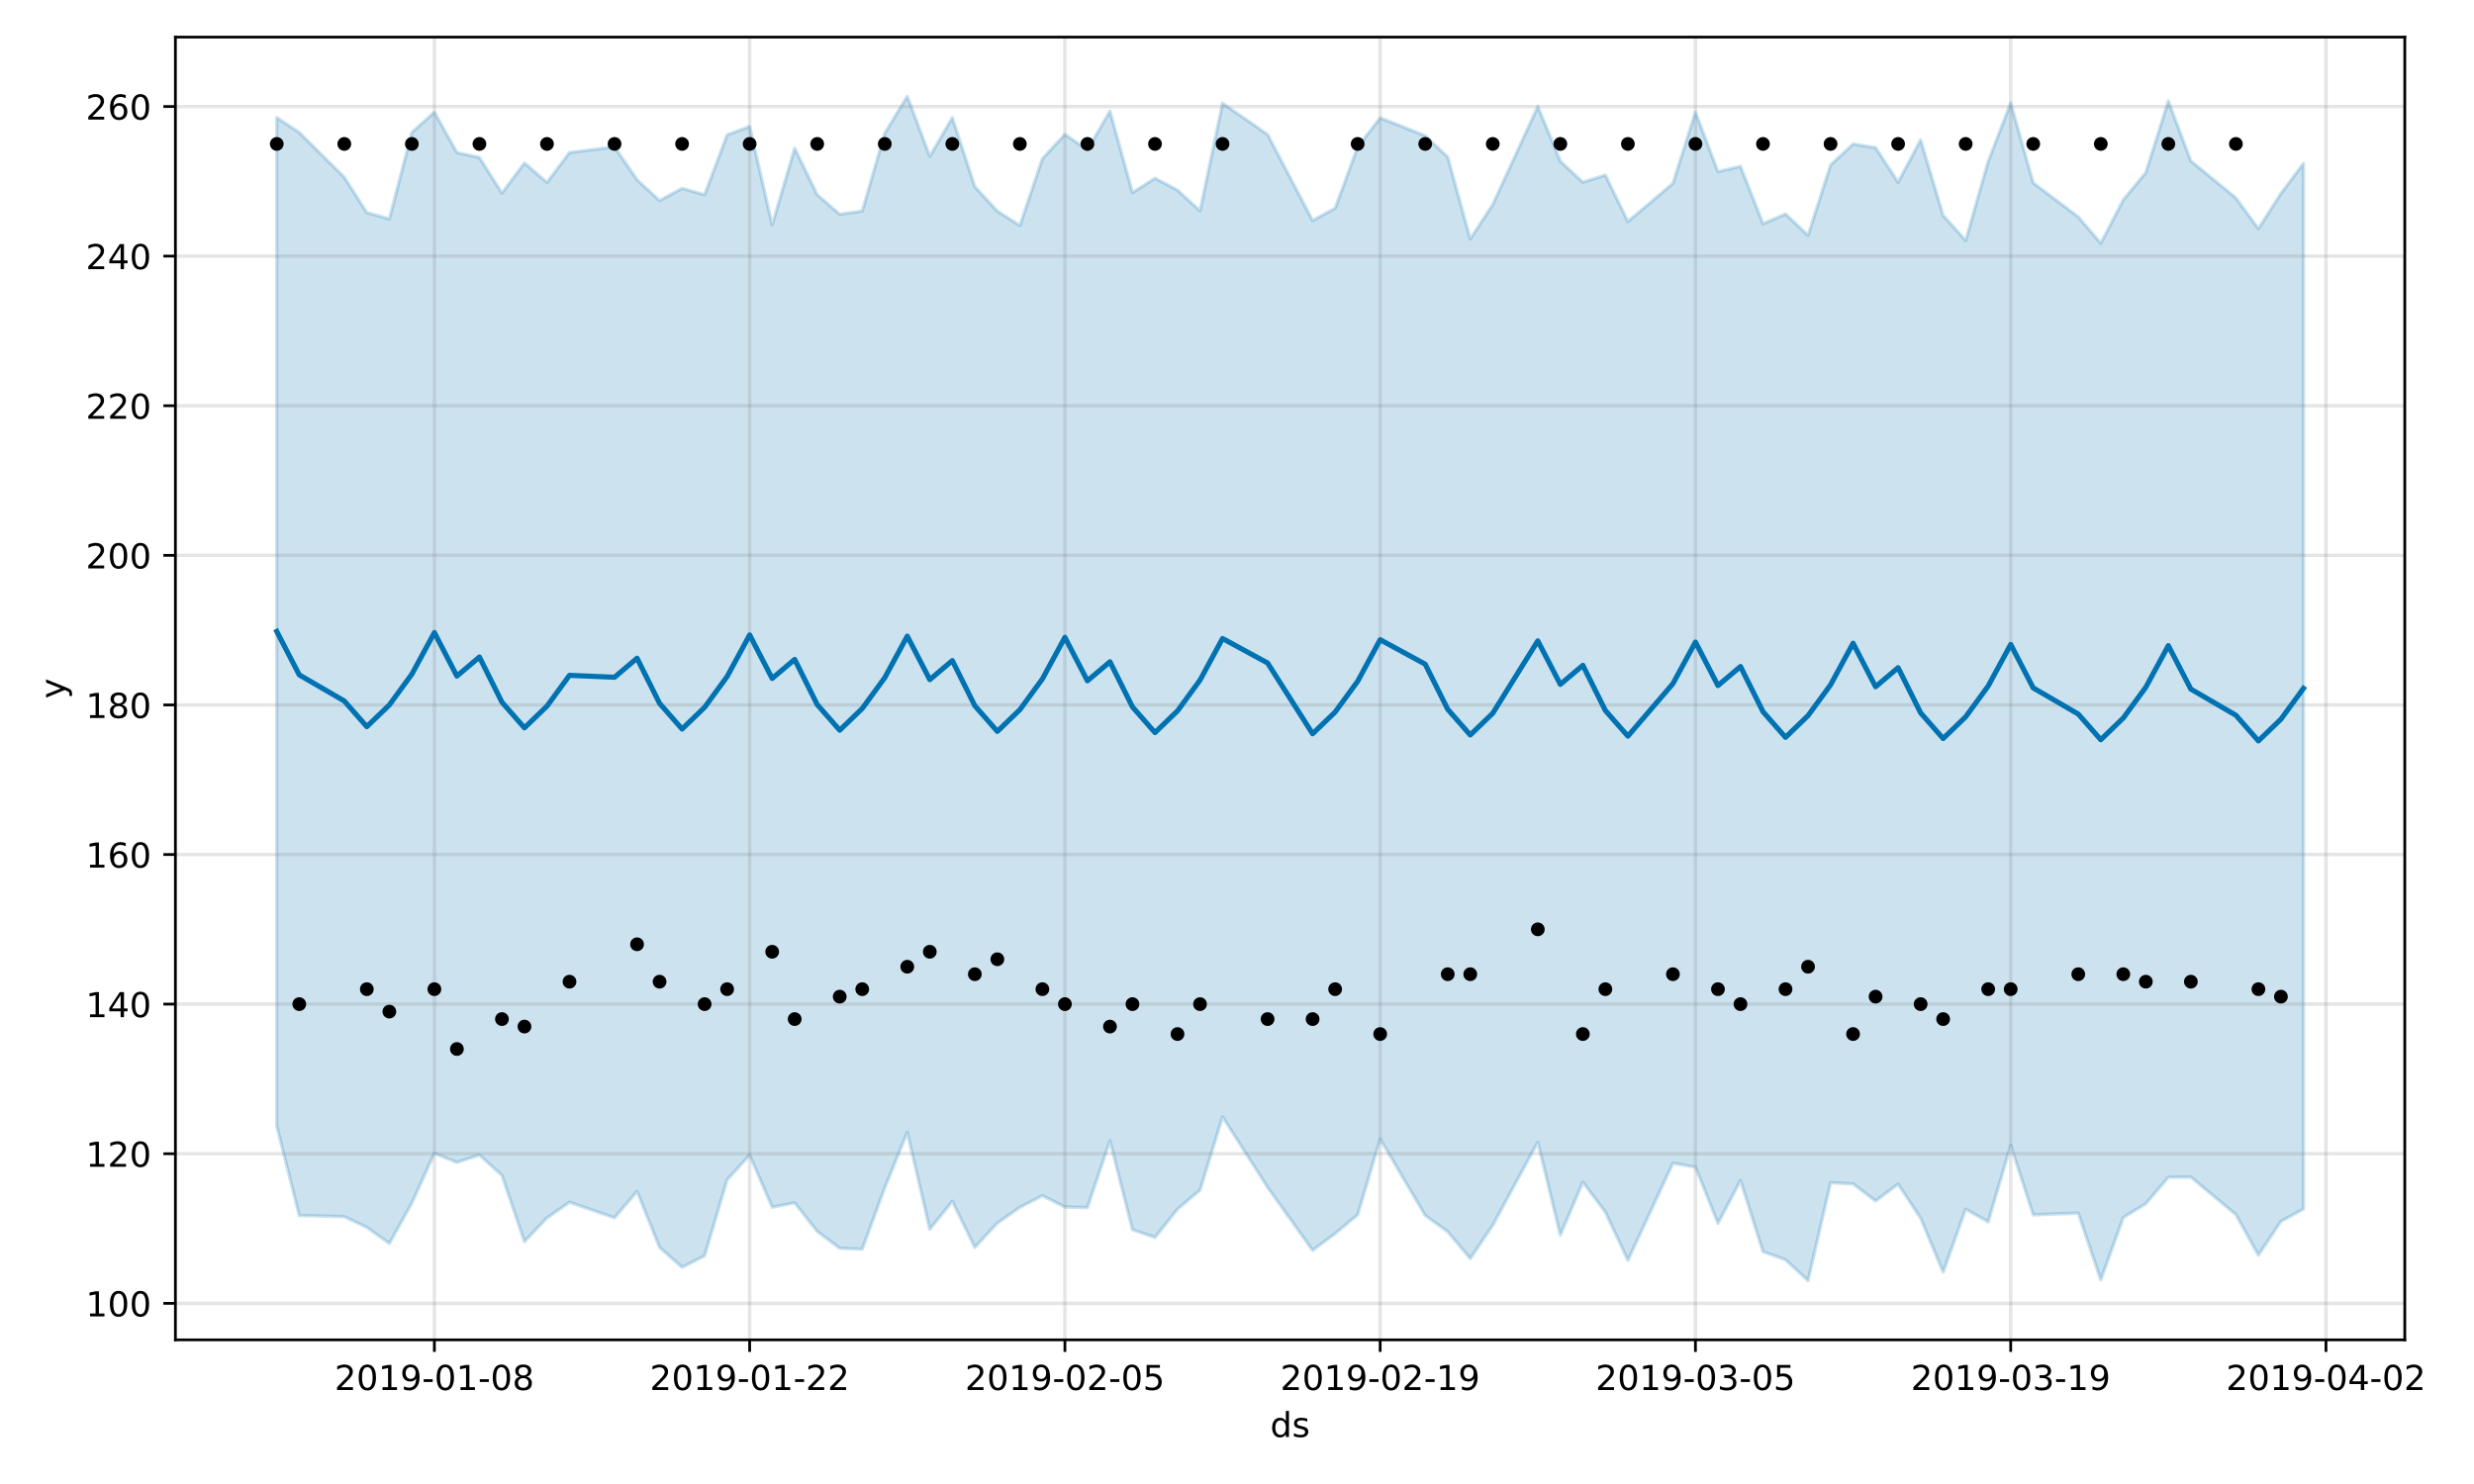 <?xml version="1.0" encoding="utf-8" standalone="no"?>
<!DOCTYPE svg PUBLIC "-//W3C//DTD SVG 1.1//EN"
  "http://www.w3.org/Graphics/SVG/1.1/DTD/svg11.dtd">
<!-- Created with matplotlib (https://matplotlib.org/) -->
<svg height="432pt" version="1.1" viewBox="0 0 720 432" width="720pt" xmlns="http://www.w3.org/2000/svg" xmlns:xlink="http://www.w3.org/1999/xlink">
 <defs>
  <style type="text/css">
*{stroke-linecap:butt;stroke-linejoin:round;}
  </style>
 </defs>
 <g id="figure_1">
  <g id="patch_1">
   <path d="M 0 432 
L 720 432 
L 720 0 
L 0 0 
z
" style="fill:#ffffff;"/>
  </g>
  <g id="axes_1">
   <g id="patch_2">
    <path d="M 51.05 390.04 
L 699.857 390.04 
L 699.857 10.8 
L 51.05 10.8 
z
" style="fill:#ffffff;"/>
   </g>
   <g id="PolyCollection_1">
    <defs>
     <path d="M 80.541 -397.785 
L 80.541 -104.232 
L 87.095 -78.154 
L 100.202 -77.823 
L 106.756 -74.705 
L 113.309 -70.028 
L 119.863 -81.788 
L 126.417 -96.262 
L 132.97 -93.635 
L 139.524 -95.762 
L 146.077 -89.849 
L 152.631 -70.568 
L 159.185 -77.458 
L 165.738 -82.029 
L 178.845 -77.497 
L 185.399 -85.174 
L 191.953 -68.88 
L 198.506 -63.069 
L 205.06 -66.435 
L 211.613 -88.579 
L 218.167 -95.739 
L 224.721 -80.579 
L 231.274 -81.849 
L 237.828 -73.53 
L 244.381 -68.627 
L 250.935 -68.382 
L 257.489 -86.222 
L 264.042 -102.371 
L 270.596 -74.159 
L 277.15 -82.293 
L 283.703 -68.866 
L 290.257 -75.949 
L 296.81 -80.542 
L 303.364 -83.938 
L 309.918 -80.636 
L 316.471 -80.483 
L 323.025 -99.892 
L 329.578 -74.026 
L 336.132 -71.765 
L 342.686 -80.014 
L 349.239 -85.554 
L 355.793 -106.889 
L 368.9 -86.351 
L 382.007 -68.027 
L 388.561 -72.909 
L 395.114 -78.371 
L 401.668 -100.421 
L 414.775 -78.179 
L 421.329 -73.428 
L 427.883 -65.616 
L 434.436 -75.33 
L 447.543 -99.536 
L 454.097 -72.469 
L 460.651 -87.868 
L 467.204 -79.155 
L 473.758 -65.125 
L 486.865 -93.378 
L 493.419 -92.262 
L 499.972 -75.879 
L 506.526 -88.349 
L 513.079 -67.65 
L 519.633 -65.271 
L 526.187 -59.198 
L 532.74 -87.707 
L 539.294 -87.366 
L 545.847 -82.383 
L 552.401 -87.309 
L 558.955 -77.384 
L 565.508 -61.672 
L 572.062 -80.003 
L 578.616 -76.305 
L 585.169 -98.57 
L 591.723 -78.363 
L 604.83 -78.835 
L 611.384 -59.422 
L 617.937 -77.572 
L 624.491 -81.594 
L 631.044 -89.272 
L 637.598 -89.333 
L 650.705 -78.432 
L 657.259 -66.604 
L 663.812 -76.43 
L 670.366 -80.057 
L 670.366 -384.41 
L 670.366 -384.41 
L 663.812 -375.681 
L 657.259 -365.42 
L 650.705 -374.386 
L 637.598 -385.132 
L 631.044 -402.612 
L 624.491 -381.774 
L 617.937 -373.81 
L 611.384 -361.183 
L 604.83 -368.871 
L 591.723 -378.761 
L 585.169 -402.048 
L 578.616 -385.002 
L 572.062 -362.022 
L 565.508 -369.289 
L 558.955 -391.269 
L 552.401 -378.939 
L 545.847 -389.022 
L 539.294 -390.063 
L 532.74 -383.961 
L 526.187 -363.474 
L 519.633 -369.7 
L 513.079 -366.885 
L 506.526 -383.573 
L 499.972 -382.012 
L 493.419 -399.389 
L 486.865 -378.615 
L 473.758 -367.511 
L 467.204 -381.039 
L 460.651 -378.947 
L 454.097 -385.083 
L 447.543 -401.007 
L 434.436 -372.465 
L 427.883 -362.441 
L 421.329 -386.273 
L 414.775 -392.492 
L 401.668 -397.695 
L 395.114 -389.216 
L 388.561 -371.387 
L 382.007 -367.81 
L 368.9 -392.853 
L 355.793 -401.95 
L 349.239 -370.605 
L 342.686 -376.67 
L 336.132 -380.099 
L 329.578 -375.921 
L 323.025 -399.667 
L 316.471 -388.355 
L 309.918 -392.888 
L 303.364 -385.805 
L 296.81 -366.344 
L 290.257 -370.533 
L 283.703 -377.65 
L 277.15 -397.746 
L 270.596 -386.479 
L 264.042 -403.962 
L 257.489 -393.214 
L 250.935 -370.568 
L 244.381 -369.63 
L 237.828 -375.332 
L 231.274 -388.828 
L 224.721 -366.556 
L 218.167 -395.191 
L 211.613 -392.723 
L 205.06 -375.312 
L 198.506 -377.171 
L 191.953 -373.598 
L 185.399 -379.675 
L 178.845 -389.236 
L 165.738 -387.59 
L 159.185 -378.89 
L 152.631 -384.546 
L 146.077 -375.791 
L 139.524 -386.144 
L 132.97 -387.576 
L 126.417 -399.364 
L 119.863 -393.451 
L 113.309 -368.26 
L 106.756 -370.125 
L 100.202 -380.398 
L 87.095 -393.434 
L 80.541 -397.785 
z
" id="meffd77265a" style="stroke:#0072b2;stroke-opacity:0.2;"/>
    </defs>
    <g clip-path="url(#p111ef62a21)">
     <use style="fill:#0072b2;fill-opacity:0.2;stroke:#0072b2;stroke-opacity:0.2;" x="0" xlink:href="#meffd77265a" y="432"/>
    </g>
   </g>
   <g id="matplotlib.axis_1">
    <g id="xtick_1">
     <g id="line2d_1">
      <path clip-path="url(#p111ef62a21)" d="M 126.417 390.04 
L 126.417 10.8 
" style="fill:none;stroke:#808080;stroke-linecap:square;stroke-opacity:0.2;"/>
     </g>
     <g id="line2d_2">
      <defs>
       <path d="M 0 0 
L 0 3.5 
" id="mafa1434e54" style="stroke:#000000;stroke-width:0.8;"/>
      </defs>
      <g>
       <use style="stroke:#000000;stroke-width:0.8;" x="126.417" xlink:href="#mafa1434e54" y="390.04"/>
      </g>
     </g>
     <g id="text_1">
      <!-- 2019-01-08 -->
      <defs>
       <path d="M 19.188 8.297 
L 53.609 8.297 
L 53.609 0 
L 7.328 0 
L 7.328 8.297 
Q 12.938 14.109 22.625 23.891 
Q 32.328 33.688 34.812 36.531 
Q 39.547 41.844 41.422 45.531 
Q 43.312 49.219 43.312 52.781 
Q 43.312 58.594 39.234 62.25 
Q 35.156 65.922 28.609 65.922 
Q 23.969 65.922 18.812 64.312 
Q 13.672 62.703 7.812 59.422 
L 7.812 69.391 
Q 13.766 71.781 18.938 73 
Q 24.125 74.219 28.422 74.219 
Q 39.75 74.219 46.484 68.547 
Q 53.219 62.891 53.219 53.422 
Q 53.219 48.922 51.531 44.891 
Q 49.859 40.875 45.406 35.406 
Q 44.188 33.984 37.641 27.219 
Q 31.109 20.453 19.188 8.297 
z
" id="DejaVuSans-50"/>
       <path d="M 31.781 66.406 
Q 24.172 66.406 20.328 58.906 
Q 16.5 51.422 16.5 36.375 
Q 16.5 21.391 20.328 13.891 
Q 24.172 6.391 31.781 6.391 
Q 39.453 6.391 43.281 13.891 
Q 47.125 21.391 47.125 36.375 
Q 47.125 51.422 43.281 58.906 
Q 39.453 66.406 31.781 66.406 
z
M 31.781 74.219 
Q 44.047 74.219 50.516 64.516 
Q 56.984 54.828 56.984 36.375 
Q 56.984 17.969 50.516 8.266 
Q 44.047 -1.422 31.781 -1.422 
Q 19.531 -1.422 13.062 8.266 
Q 6.594 17.969 6.594 36.375 
Q 6.594 54.828 13.062 64.516 
Q 19.531 74.219 31.781 74.219 
z
" id="DejaVuSans-48"/>
       <path d="M 12.406 8.297 
L 28.516 8.297 
L 28.516 63.922 
L 10.984 60.406 
L 10.984 69.391 
L 28.422 72.906 
L 38.281 72.906 
L 38.281 8.297 
L 54.391 8.297 
L 54.391 0 
L 12.406 0 
z
" id="DejaVuSans-49"/>
       <path d="M 10.984 1.516 
L 10.984 10.5 
Q 14.703 8.734 18.5 7.812 
Q 22.312 6.891 25.984 6.891 
Q 35.75 6.891 40.891 13.453 
Q 46.047 20.016 46.781 33.406 
Q 43.953 29.203 39.594 26.953 
Q 35.25 24.703 29.984 24.703 
Q 19.047 24.703 12.672 31.312 
Q 6.297 37.938 6.297 49.422 
Q 6.297 60.641 12.938 67.422 
Q 19.578 74.219 30.609 74.219 
Q 43.266 74.219 49.922 64.516 
Q 56.594 54.828 56.594 36.375 
Q 56.594 19.141 48.406 8.859 
Q 40.234 -1.422 26.422 -1.422 
Q 22.703 -1.422 18.891 -0.688 
Q 15.094 0.047 10.984 1.516 
z
M 30.609 32.422 
Q 37.25 32.422 41.125 36.953 
Q 45.016 41.5 45.016 49.422 
Q 45.016 57.281 41.125 61.844 
Q 37.25 66.406 30.609 66.406 
Q 23.969 66.406 20.094 61.844 
Q 16.219 57.281 16.219 49.422 
Q 16.219 41.5 20.094 36.953 
Q 23.969 32.422 30.609 32.422 
z
" id="DejaVuSans-57"/>
       <path d="M 4.891 31.391 
L 31.203 31.391 
L 31.203 23.391 
L 4.891 23.391 
z
" id="DejaVuSans-45"/>
       <path d="M 31.781 34.625 
Q 24.75 34.625 20.719 30.859 
Q 16.703 27.094 16.703 20.516 
Q 16.703 13.922 20.719 10.156 
Q 24.75 6.391 31.781 6.391 
Q 38.812 6.391 42.859 10.172 
Q 46.922 13.969 46.922 20.516 
Q 46.922 27.094 42.891 30.859 
Q 38.875 34.625 31.781 34.625 
z
M 21.922 38.812 
Q 15.578 40.375 12.031 44.719 
Q 8.5 49.078 8.5 55.328 
Q 8.5 64.062 14.719 69.141 
Q 20.953 74.219 31.781 74.219 
Q 42.672 74.219 48.875 69.141 
Q 55.078 64.062 55.078 55.328 
Q 55.078 49.078 51.531 44.719 
Q 48 40.375 41.703 38.812 
Q 48.828 37.156 52.797 32.312 
Q 56.781 27.484 56.781 20.516 
Q 56.781 9.906 50.312 4.234 
Q 43.844 -1.422 31.781 -1.422 
Q 19.734 -1.422 13.25 4.234 
Q 6.781 9.906 6.781 20.516 
Q 6.781 27.484 10.781 32.312 
Q 14.797 37.156 21.922 38.812 
z
M 18.312 54.391 
Q 18.312 48.734 21.844 45.562 
Q 25.391 42.391 31.781 42.391 
Q 38.141 42.391 41.719 45.562 
Q 45.312 48.734 45.312 54.391 
Q 45.312 60.062 41.719 63.234 
Q 38.141 66.406 31.781 66.406 
Q 25.391 66.406 21.844 63.234 
Q 18.312 60.062 18.312 54.391 
z
" id="DejaVuSans-56"/>
      </defs>
      <g transform="translate(97.359 404.638)scale(0.1 -0.1)">
       <use xlink:href="#DejaVuSans-50"/>
       <use x="63.623" xlink:href="#DejaVuSans-48"/>
       <use x="127.246" xlink:href="#DejaVuSans-49"/>
       <use x="190.869" xlink:href="#DejaVuSans-57"/>
       <use x="254.492" xlink:href="#DejaVuSans-45"/>
       <use x="290.576" xlink:href="#DejaVuSans-48"/>
       <use x="354.199" xlink:href="#DejaVuSans-49"/>
       <use x="417.822" xlink:href="#DejaVuSans-45"/>
       <use x="453.906" xlink:href="#DejaVuSans-48"/>
       <use x="517.529" xlink:href="#DejaVuSans-56"/>
      </g>
     </g>
    </g>
    <g id="xtick_2">
     <g id="line2d_3">
      <path clip-path="url(#p111ef62a21)" d="M 218.167 390.04 
L 218.167 10.8 
" style="fill:none;stroke:#808080;stroke-linecap:square;stroke-opacity:0.2;"/>
     </g>
     <g id="line2d_4">
      <g>
       <use style="stroke:#000000;stroke-width:0.8;" x="218.167" xlink:href="#mafa1434e54" y="390.04"/>
      </g>
     </g>
     <g id="text_2">
      <!-- 2019-01-22 -->
      <g transform="translate(189.109 404.638)scale(0.1 -0.1)">
       <use xlink:href="#DejaVuSans-50"/>
       <use x="63.623" xlink:href="#DejaVuSans-48"/>
       <use x="127.246" xlink:href="#DejaVuSans-49"/>
       <use x="190.869" xlink:href="#DejaVuSans-57"/>
       <use x="254.492" xlink:href="#DejaVuSans-45"/>
       <use x="290.576" xlink:href="#DejaVuSans-48"/>
       <use x="354.199" xlink:href="#DejaVuSans-49"/>
       <use x="417.822" xlink:href="#DejaVuSans-45"/>
       <use x="453.906" xlink:href="#DejaVuSans-50"/>
       <use x="517.529" xlink:href="#DejaVuSans-50"/>
      </g>
     </g>
    </g>
    <g id="xtick_3">
     <g id="line2d_5">
      <path clip-path="url(#p111ef62a21)" d="M 309.918 390.04 
L 309.918 10.8 
" style="fill:none;stroke:#808080;stroke-linecap:square;stroke-opacity:0.2;"/>
     </g>
     <g id="line2d_6">
      <g>
       <use style="stroke:#000000;stroke-width:0.8;" x="309.918" xlink:href="#mafa1434e54" y="390.04"/>
      </g>
     </g>
     <g id="text_3">
      <!-- 2019-02-05 -->
      <defs>
       <path d="M 10.797 72.906 
L 49.516 72.906 
L 49.516 64.594 
L 19.828 64.594 
L 19.828 46.734 
Q 21.969 47.469 24.109 47.828 
Q 26.266 48.188 28.422 48.188 
Q 40.625 48.188 47.75 41.5 
Q 54.891 34.812 54.891 23.391 
Q 54.891 11.625 47.562 5.094 
Q 40.234 -1.422 26.906 -1.422 
Q 22.312 -1.422 17.547 -0.641 
Q 12.797 0.141 7.719 1.703 
L 7.719 11.625 
Q 12.109 9.234 16.797 8.062 
Q 21.484 6.891 26.703 6.891 
Q 35.156 6.891 40.078 11.328 
Q 45.016 15.766 45.016 23.391 
Q 45.016 31 40.078 35.438 
Q 35.156 39.891 26.703 39.891 
Q 22.75 39.891 18.812 39.016 
Q 14.891 38.141 10.797 36.281 
z
" id="DejaVuSans-53"/>
      </defs>
      <g transform="translate(280.86 404.638)scale(0.1 -0.1)">
       <use xlink:href="#DejaVuSans-50"/>
       <use x="63.623" xlink:href="#DejaVuSans-48"/>
       <use x="127.246" xlink:href="#DejaVuSans-49"/>
       <use x="190.869" xlink:href="#DejaVuSans-57"/>
       <use x="254.492" xlink:href="#DejaVuSans-45"/>
       <use x="290.576" xlink:href="#DejaVuSans-48"/>
       <use x="354.199" xlink:href="#DejaVuSans-50"/>
       <use x="417.822" xlink:href="#DejaVuSans-45"/>
       <use x="453.906" xlink:href="#DejaVuSans-48"/>
       <use x="517.529" xlink:href="#DejaVuSans-53"/>
      </g>
     </g>
    </g>
    <g id="xtick_4">
     <g id="line2d_7">
      <path clip-path="url(#p111ef62a21)" d="M 401.668 390.04 
L 401.668 10.8 
" style="fill:none;stroke:#808080;stroke-linecap:square;stroke-opacity:0.2;"/>
     </g>
     <g id="line2d_8">
      <g>
       <use style="stroke:#000000;stroke-width:0.8;" x="401.668" xlink:href="#mafa1434e54" y="390.04"/>
      </g>
     </g>
     <g id="text_4">
      <!-- 2019-02-19 -->
      <g transform="translate(372.61 404.638)scale(0.1 -0.1)">
       <use xlink:href="#DejaVuSans-50"/>
       <use x="63.623" xlink:href="#DejaVuSans-48"/>
       <use x="127.246" xlink:href="#DejaVuSans-49"/>
       <use x="190.869" xlink:href="#DejaVuSans-57"/>
       <use x="254.492" xlink:href="#DejaVuSans-45"/>
       <use x="290.576" xlink:href="#DejaVuSans-48"/>
       <use x="354.199" xlink:href="#DejaVuSans-50"/>
       <use x="417.822" xlink:href="#DejaVuSans-45"/>
       <use x="453.906" xlink:href="#DejaVuSans-49"/>
       <use x="517.529" xlink:href="#DejaVuSans-57"/>
      </g>
     </g>
    </g>
    <g id="xtick_5">
     <g id="line2d_9">
      <path clip-path="url(#p111ef62a21)" d="M 493.419 390.04 
L 493.419 10.8 
" style="fill:none;stroke:#808080;stroke-linecap:square;stroke-opacity:0.2;"/>
     </g>
     <g id="line2d_10">
      <g>
       <use style="stroke:#000000;stroke-width:0.8;" x="493.419" xlink:href="#mafa1434e54" y="390.04"/>
      </g>
     </g>
     <g id="text_5">
      <!-- 2019-03-05 -->
      <defs>
       <path d="M 40.578 39.312 
Q 47.656 37.797 51.625 33 
Q 55.609 28.219 55.609 21.188 
Q 55.609 10.406 48.188 4.484 
Q 40.766 -1.422 27.094 -1.422 
Q 22.516 -1.422 17.656 -0.516 
Q 12.797 0.391 7.625 2.203 
L 7.625 11.719 
Q 11.719 9.328 16.594 8.109 
Q 21.484 6.891 26.812 6.891 
Q 36.078 6.891 40.938 10.547 
Q 45.797 14.203 45.797 21.188 
Q 45.797 27.641 41.281 31.266 
Q 36.766 34.906 28.719 34.906 
L 20.219 34.906 
L 20.219 43.016 
L 29.109 43.016 
Q 36.375 43.016 40.234 45.922 
Q 44.094 48.828 44.094 54.297 
Q 44.094 59.906 40.109 62.906 
Q 36.141 65.922 28.719 65.922 
Q 24.656 65.922 20.016 65.031 
Q 15.375 64.156 9.812 62.312 
L 9.812 71.094 
Q 15.438 72.656 20.344 73.438 
Q 25.25 74.219 29.594 74.219 
Q 40.828 74.219 47.359 69.109 
Q 53.906 64.016 53.906 55.328 
Q 53.906 49.266 50.438 45.094 
Q 46.969 40.922 40.578 39.312 
z
" id="DejaVuSans-51"/>
      </defs>
      <g transform="translate(464.361 404.638)scale(0.1 -0.1)">
       <use xlink:href="#DejaVuSans-50"/>
       <use x="63.623" xlink:href="#DejaVuSans-48"/>
       <use x="127.246" xlink:href="#DejaVuSans-49"/>
       <use x="190.869" xlink:href="#DejaVuSans-57"/>
       <use x="254.492" xlink:href="#DejaVuSans-45"/>
       <use x="290.576" xlink:href="#DejaVuSans-48"/>
       <use x="354.199" xlink:href="#DejaVuSans-51"/>
       <use x="417.822" xlink:href="#DejaVuSans-45"/>
       <use x="453.906" xlink:href="#DejaVuSans-48"/>
       <use x="517.529" xlink:href="#DejaVuSans-53"/>
      </g>
     </g>
    </g>
    <g id="xtick_6">
     <g id="line2d_11">
      <path clip-path="url(#p111ef62a21)" d="M 585.169 390.04 
L 585.169 10.8 
" style="fill:none;stroke:#808080;stroke-linecap:square;stroke-opacity:0.2;"/>
     </g>
     <g id="line2d_12">
      <g>
       <use style="stroke:#000000;stroke-width:0.8;" x="585.169" xlink:href="#mafa1434e54" y="390.04"/>
      </g>
     </g>
     <g id="text_6">
      <!-- 2019-03-19 -->
      <g transform="translate(556.111 404.638)scale(0.1 -0.1)">
       <use xlink:href="#DejaVuSans-50"/>
       <use x="63.623" xlink:href="#DejaVuSans-48"/>
       <use x="127.246" xlink:href="#DejaVuSans-49"/>
       <use x="190.869" xlink:href="#DejaVuSans-57"/>
       <use x="254.492" xlink:href="#DejaVuSans-45"/>
       <use x="290.576" xlink:href="#DejaVuSans-48"/>
       <use x="354.199" xlink:href="#DejaVuSans-51"/>
       <use x="417.822" xlink:href="#DejaVuSans-45"/>
       <use x="453.906" xlink:href="#DejaVuSans-49"/>
       <use x="517.529" xlink:href="#DejaVuSans-57"/>
      </g>
     </g>
    </g>
    <g id="xtick_7">
     <g id="line2d_13">
      <path clip-path="url(#p111ef62a21)" d="M 676.92 390.04 
L 676.92 10.8 
" style="fill:none;stroke:#808080;stroke-linecap:square;stroke-opacity:0.2;"/>
     </g>
     <g id="line2d_14">
      <g>
       <use style="stroke:#000000;stroke-width:0.8;" x="676.92" xlink:href="#mafa1434e54" y="390.04"/>
      </g>
     </g>
     <g id="text_7">
      <!-- 2019-04-02 -->
      <defs>
       <path d="M 37.797 64.312 
L 12.891 25.391 
L 37.797 25.391 
z
M 35.203 72.906 
L 47.609 72.906 
L 47.609 25.391 
L 58.016 25.391 
L 58.016 17.188 
L 47.609 17.188 
L 47.609 0 
L 37.797 0 
L 37.797 17.188 
L 4.891 17.188 
L 4.891 26.703 
z
" id="DejaVuSans-52"/>
      </defs>
      <g transform="translate(647.862 404.638)scale(0.1 -0.1)">
       <use xlink:href="#DejaVuSans-50"/>
       <use x="63.623" xlink:href="#DejaVuSans-48"/>
       <use x="127.246" xlink:href="#DejaVuSans-49"/>
       <use x="190.869" xlink:href="#DejaVuSans-57"/>
       <use x="254.492" xlink:href="#DejaVuSans-45"/>
       <use x="290.576" xlink:href="#DejaVuSans-48"/>
       <use x="354.199" xlink:href="#DejaVuSans-52"/>
       <use x="417.822" xlink:href="#DejaVuSans-45"/>
       <use x="453.906" xlink:href="#DejaVuSans-48"/>
       <use x="517.529" xlink:href="#DejaVuSans-50"/>
      </g>
     </g>
    </g>
    <g id="text_8">
     <!-- ds -->
     <defs>
      <path d="M 45.406 46.391 
L 45.406 75.984 
L 54.391 75.984 
L 54.391 0 
L 45.406 0 
L 45.406 8.203 
Q 42.578 3.328 38.25 0.953 
Q 33.938 -1.422 27.875 -1.422 
Q 17.969 -1.422 11.734 6.484 
Q 5.516 14.406 5.516 27.297 
Q 5.516 40.188 11.734 48.094 
Q 17.969 56 27.875 56 
Q 33.938 56 38.25 53.625 
Q 42.578 51.266 45.406 46.391 
z
M 14.797 27.297 
Q 14.797 17.391 18.875 11.75 
Q 22.953 6.109 30.078 6.109 
Q 37.203 6.109 41.297 11.75 
Q 45.406 17.391 45.406 27.297 
Q 45.406 37.203 41.297 42.844 
Q 37.203 48.484 30.078 48.484 
Q 22.953 48.484 18.875 42.844 
Q 14.797 37.203 14.797 27.297 
z
" id="DejaVuSans-100"/>
      <path d="M 44.281 53.078 
L 44.281 44.578 
Q 40.484 46.531 36.375 47.5 
Q 32.281 48.484 27.875 48.484 
Q 21.188 48.484 17.844 46.438 
Q 14.5 44.391 14.5 40.281 
Q 14.5 37.156 16.891 35.375 
Q 19.281 33.594 26.516 31.984 
L 29.594 31.297 
Q 39.156 29.25 43.188 25.516 
Q 47.219 21.781 47.219 15.094 
Q 47.219 7.469 41.188 3.016 
Q 35.156 -1.422 24.609 -1.422 
Q 20.219 -1.422 15.453 -0.562 
Q 10.688 0.297 5.422 2 
L 5.422 11.281 
Q 10.406 8.688 15.234 7.391 
Q 20.062 6.109 24.812 6.109 
Q 31.156 6.109 34.562 8.281 
Q 37.984 10.453 37.984 14.406 
Q 37.984 18.062 35.516 20.016 
Q 33.062 21.969 24.703 23.781 
L 21.578 24.516 
Q 13.234 26.266 9.516 29.906 
Q 5.812 33.547 5.812 39.891 
Q 5.812 47.609 11.281 51.797 
Q 16.75 56 26.812 56 
Q 31.781 56 36.172 55.266 
Q 40.578 54.547 44.281 53.078 
z
" id="DejaVuSans-115"/>
     </defs>
     <g transform="translate(369.675 418.317)scale(0.1 -0.1)">
      <use xlink:href="#DejaVuSans-100"/>
      <use x="63.477" xlink:href="#DejaVuSans-115"/>
     </g>
    </g>
   </g>
   <g id="matplotlib.axis_2">
    <g id="ytick_1">
     <g id="line2d_15">
      <path clip-path="url(#p111ef62a21)" d="M 51.05 379.405 
L 699.857 379.405 
" style="fill:none;stroke:#808080;stroke-linecap:square;stroke-opacity:0.2;"/>
     </g>
     <g id="line2d_16">
      <defs>
       <path d="M 0 0 
L -3.5 0 
" id="md8f4be7847" style="stroke:#000000;stroke-width:0.8;"/>
      </defs>
      <g>
       <use style="stroke:#000000;stroke-width:0.8;" x="51.05" xlink:href="#md8f4be7847" y="379.405"/>
      </g>
     </g>
     <g id="text_9">
      <!-- 100 -->
      <g transform="translate(24.962 383.204)scale(0.1 -0.1)">
       <use xlink:href="#DejaVuSans-49"/>
       <use x="63.623" xlink:href="#DejaVuSans-48"/>
       <use x="127.246" xlink:href="#DejaVuSans-48"/>
      </g>
     </g>
    </g>
    <g id="ytick_2">
     <g id="line2d_17">
      <path clip-path="url(#p111ef62a21)" d="M 51.05 335.855 
L 699.857 335.855 
" style="fill:none;stroke:#808080;stroke-linecap:square;stroke-opacity:0.2;"/>
     </g>
     <g id="line2d_18">
      <g>
       <use style="stroke:#000000;stroke-width:0.8;" x="51.05" xlink:href="#md8f4be7847" y="335.855"/>
      </g>
     </g>
     <g id="text_10">
      <!-- 120 -->
      <g transform="translate(24.962 339.654)scale(0.1 -0.1)">
       <use xlink:href="#DejaVuSans-49"/>
       <use x="63.623" xlink:href="#DejaVuSans-50"/>
       <use x="127.246" xlink:href="#DejaVuSans-48"/>
      </g>
     </g>
    </g>
    <g id="ytick_3">
     <g id="line2d_19">
      <path clip-path="url(#p111ef62a21)" d="M 51.05 292.306 
L 699.857 292.306 
" style="fill:none;stroke:#808080;stroke-linecap:square;stroke-opacity:0.2;"/>
     </g>
     <g id="line2d_20">
      <g>
       <use style="stroke:#000000;stroke-width:0.8;" x="51.05" xlink:href="#md8f4be7847" y="292.306"/>
      </g>
     </g>
     <g id="text_11">
      <!-- 140 -->
      <g transform="translate(24.962 296.105)scale(0.1 -0.1)">
       <use xlink:href="#DejaVuSans-49"/>
       <use x="63.623" xlink:href="#DejaVuSans-52"/>
       <use x="127.246" xlink:href="#DejaVuSans-48"/>
      </g>
     </g>
    </g>
    <g id="ytick_4">
     <g id="line2d_21">
      <path clip-path="url(#p111ef62a21)" d="M 51.05 248.757 
L 699.857 248.757 
" style="fill:none;stroke:#808080;stroke-linecap:square;stroke-opacity:0.2;"/>
     </g>
     <g id="line2d_22">
      <g>
       <use style="stroke:#000000;stroke-width:0.8;" x="51.05" xlink:href="#md8f4be7847" y="248.757"/>
      </g>
     </g>
     <g id="text_12">
      <!-- 160 -->
      <defs>
       <path d="M 33.016 40.375 
Q 26.375 40.375 22.484 35.828 
Q 18.609 31.297 18.609 23.391 
Q 18.609 15.531 22.484 10.953 
Q 26.375 6.391 33.016 6.391 
Q 39.656 6.391 43.531 10.953 
Q 47.406 15.531 47.406 23.391 
Q 47.406 31.297 43.531 35.828 
Q 39.656 40.375 33.016 40.375 
z
M 52.594 71.297 
L 52.594 62.312 
Q 48.875 64.062 45.094 64.984 
Q 41.312 65.922 37.594 65.922 
Q 27.828 65.922 22.672 59.328 
Q 17.531 52.734 16.797 39.406 
Q 19.672 43.656 24.016 45.922 
Q 28.375 48.188 33.594 48.188 
Q 44.578 48.188 50.953 41.516 
Q 57.328 34.859 57.328 23.391 
Q 57.328 12.156 50.688 5.359 
Q 44.047 -1.422 33.016 -1.422 
Q 20.359 -1.422 13.672 8.266 
Q 6.984 17.969 6.984 36.375 
Q 6.984 53.656 15.188 63.938 
Q 23.391 74.219 37.203 74.219 
Q 40.922 74.219 44.703 73.484 
Q 48.484 72.75 52.594 71.297 
z
" id="DejaVuSans-54"/>
      </defs>
      <g transform="translate(24.962 252.556)scale(0.1 -0.1)">
       <use xlink:href="#DejaVuSans-49"/>
       <use x="63.623" xlink:href="#DejaVuSans-54"/>
       <use x="127.246" xlink:href="#DejaVuSans-48"/>
      </g>
     </g>
    </g>
    <g id="ytick_5">
     <g id="line2d_23">
      <path clip-path="url(#p111ef62a21)" d="M 51.05 205.207 
L 699.857 205.207 
" style="fill:none;stroke:#808080;stroke-linecap:square;stroke-opacity:0.2;"/>
     </g>
     <g id="line2d_24">
      <g>
       <use style="stroke:#000000;stroke-width:0.8;" x="51.05" xlink:href="#md8f4be7847" y="205.207"/>
      </g>
     </g>
     <g id="text_13">
      <!-- 180 -->
      <g transform="translate(24.962 209.007)scale(0.1 -0.1)">
       <use xlink:href="#DejaVuSans-49"/>
       <use x="63.623" xlink:href="#DejaVuSans-56"/>
       <use x="127.246" xlink:href="#DejaVuSans-48"/>
      </g>
     </g>
    </g>
    <g id="ytick_6">
     <g id="line2d_25">
      <path clip-path="url(#p111ef62a21)" d="M 51.05 161.658 
L 699.857 161.658 
" style="fill:none;stroke:#808080;stroke-linecap:square;stroke-opacity:0.2;"/>
     </g>
     <g id="line2d_26">
      <g>
       <use style="stroke:#000000;stroke-width:0.8;" x="51.05" xlink:href="#md8f4be7847" y="161.658"/>
      </g>
     </g>
     <g id="text_14">
      <!-- 200 -->
      <g transform="translate(24.962 165.457)scale(0.1 -0.1)">
       <use xlink:href="#DejaVuSans-50"/>
       <use x="63.623" xlink:href="#DejaVuSans-48"/>
       <use x="127.246" xlink:href="#DejaVuSans-48"/>
      </g>
     </g>
    </g>
    <g id="ytick_7">
     <g id="line2d_27">
      <path clip-path="url(#p111ef62a21)" d="M 51.05 118.109 
L 699.857 118.109 
" style="fill:none;stroke:#808080;stroke-linecap:square;stroke-opacity:0.2;"/>
     </g>
     <g id="line2d_28">
      <g>
       <use style="stroke:#000000;stroke-width:0.8;" x="51.05" xlink:href="#md8f4be7847" y="118.109"/>
      </g>
     </g>
     <g id="text_15">
      <!-- 220 -->
      <g transform="translate(24.962 121.908)scale(0.1 -0.1)">
       <use xlink:href="#DejaVuSans-50"/>
       <use x="63.623" xlink:href="#DejaVuSans-50"/>
       <use x="127.246" xlink:href="#DejaVuSans-48"/>
      </g>
     </g>
    </g>
    <g id="ytick_8">
     <g id="line2d_29">
      <path clip-path="url(#p111ef62a21)" d="M 51.05 74.559 
L 699.857 74.559 
" style="fill:none;stroke:#808080;stroke-linecap:square;stroke-opacity:0.2;"/>
     </g>
     <g id="line2d_30">
      <g>
       <use style="stroke:#000000;stroke-width:0.8;" x="51.05" xlink:href="#md8f4be7847" y="74.559"/>
      </g>
     </g>
     <g id="text_16">
      <!-- 240 -->
      <g transform="translate(24.962 78.359)scale(0.1 -0.1)">
       <use xlink:href="#DejaVuSans-50"/>
       <use x="63.623" xlink:href="#DejaVuSans-52"/>
       <use x="127.246" xlink:href="#DejaVuSans-48"/>
      </g>
     </g>
    </g>
    <g id="ytick_9">
     <g id="line2d_31">
      <path clip-path="url(#p111ef62a21)" d="M 51.05 31.01 
L 699.857 31.01 
" style="fill:none;stroke:#808080;stroke-linecap:square;stroke-opacity:0.2;"/>
     </g>
     <g id="line2d_32">
      <g>
       <use style="stroke:#000000;stroke-width:0.8;" x="51.05" xlink:href="#md8f4be7847" y="31.01"/>
      </g>
     </g>
     <g id="text_17">
      <!-- 260 -->
      <g transform="translate(24.962 34.809)scale(0.1 -0.1)">
       <use xlink:href="#DejaVuSans-50"/>
       <use x="63.623" xlink:href="#DejaVuSans-54"/>
       <use x="127.246" xlink:href="#DejaVuSans-48"/>
      </g>
     </g>
    </g>
    <g id="text_18">
     <!-- y -->
     <defs>
      <path d="M 32.172 -5.078 
Q 28.375 -14.844 24.75 -17.812 
Q 21.141 -20.797 15.094 -20.797 
L 7.906 -20.797 
L 7.906 -13.281 
L 13.188 -13.281 
Q 16.891 -13.281 18.938 -11.516 
Q 21 -9.766 23.484 -3.219 
L 25.094 0.875 
L 2.984 54.688 
L 12.5 54.688 
L 29.594 11.922 
L 46.688 54.688 
L 56.203 54.688 
z
" id="DejaVuSans-121"/>
     </defs>
     <g transform="translate(18.883 203.379)rotate(-90)scale(0.1 -0.1)">
      <use xlink:href="#DejaVuSans-121"/>
     </g>
    </g>
   </g>
   <g id="line2d_33">
    <defs>
     <path d="M 0 1.5 
C 0.398 1.5 0.779 1.342 1.061 1.061 
C 1.342 0.779 1.5 0.398 1.5 0 
C 1.5 -0.398 1.342 -0.779 1.061 -1.061 
C 0.779 -1.342 0.398 -1.5 0 -1.5 
C -0.398 -1.5 -0.779 -1.342 -1.061 -1.061 
C -1.342 -0.779 -1.5 -0.398 -1.5 0 
C -1.5 0.398 -1.342 0.779 -1.061 1.061 
C -0.779 1.342 -0.398 1.5 0 1.5 
z
" id="ma606da5082" style="stroke:#000000;"/>
    </defs>
    <g clip-path="url(#p111ef62a21)">
     <use style="stroke:#000000;" x="80.541" xlink:href="#ma606da5082" y="41.897"/>
     <use style="stroke:#000000;" x="87.095" xlink:href="#ma606da5082" y="292.306"/>
     <use style="stroke:#000000;" x="100.202" xlink:href="#ma606da5082" y="41.897"/>
     <use style="stroke:#000000;" x="106.756" xlink:href="#ma606da5082" y="287.951"/>
     <use style="stroke:#000000;" x="113.309" xlink:href="#ma606da5082" y="294.483"/>
     <use style="stroke:#000000;" x="119.863" xlink:href="#ma606da5082" y="41.897"/>
     <use style="stroke:#000000;" x="126.417" xlink:href="#ma606da5082" y="287.951"/>
     <use style="stroke:#000000;" x="132.97" xlink:href="#ma606da5082" y="305.371"/>
     <use style="stroke:#000000;" x="139.524" xlink:href="#ma606da5082" y="41.897"/>
     <use style="stroke:#000000;" x="146.077" xlink:href="#ma606da5082" y="296.661"/>
     <use style="stroke:#000000;" x="152.631" xlink:href="#ma606da5082" y="298.838"/>
     <use style="stroke:#000000;" x="159.185" xlink:href="#ma606da5082" y="41.897"/>
     <use style="stroke:#000000;" x="165.738" xlink:href="#ma606da5082" y="285.774"/>
     <use style="stroke:#000000;" x="178.845" xlink:href="#ma606da5082" y="41.897"/>
     <use style="stroke:#000000;" x="185.399" xlink:href="#ma606da5082" y="274.886"/>
     <use style="stroke:#000000;" x="191.953" xlink:href="#ma606da5082" y="285.774"/>
     <use style="stroke:#000000;" x="198.506" xlink:href="#ma606da5082" y="41.897"/>
     <use style="stroke:#000000;" x="205.06" xlink:href="#ma606da5082" y="292.306"/>
     <use style="stroke:#000000;" x="211.613" xlink:href="#ma606da5082" y="287.951"/>
     <use style="stroke:#000000;" x="218.167" xlink:href="#ma606da5082" y="41.897"/>
     <use style="stroke:#000000;" x="224.721" xlink:href="#ma606da5082" y="277.064"/>
     <use style="stroke:#000000;" x="231.274" xlink:href="#ma606da5082" y="296.661"/>
     <use style="stroke:#000000;" x="237.828" xlink:href="#ma606da5082" y="41.897"/>
     <use style="stroke:#000000;" x="244.381" xlink:href="#ma606da5082" y="290.128"/>
     <use style="stroke:#000000;" x="250.935" xlink:href="#ma606da5082" y="287.951"/>
     <use style="stroke:#000000;" x="257.489" xlink:href="#ma606da5082" y="41.897"/>
     <use style="stroke:#000000;" x="264.042" xlink:href="#ma606da5082" y="281.419"/>
     <use style="stroke:#000000;" x="270.596" xlink:href="#ma606da5082" y="277.064"/>
     <use style="stroke:#000000;" x="277.15" xlink:href="#ma606da5082" y="41.897"/>
     <use style="stroke:#000000;" x="283.703" xlink:href="#ma606da5082" y="283.596"/>
     <use style="stroke:#000000;" x="290.257" xlink:href="#ma606da5082" y="279.241"/>
     <use style="stroke:#000000;" x="296.81" xlink:href="#ma606da5082" y="41.897"/>
     <use style="stroke:#000000;" x="303.364" xlink:href="#ma606da5082" y="287.951"/>
     <use style="stroke:#000000;" x="309.918" xlink:href="#ma606da5082" y="292.306"/>
     <use style="stroke:#000000;" x="316.471" xlink:href="#ma606da5082" y="41.897"/>
     <use style="stroke:#000000;" x="323.025" xlink:href="#ma606da5082" y="298.838"/>
     <use style="stroke:#000000;" x="329.578" xlink:href="#ma606da5082" y="292.306"/>
     <use style="stroke:#000000;" x="336.132" xlink:href="#ma606da5082" y="41.897"/>
     <use style="stroke:#000000;" x="342.686" xlink:href="#ma606da5082" y="301.016"/>
     <use style="stroke:#000000;" x="349.239" xlink:href="#ma606da5082" y="292.306"/>
     <use style="stroke:#000000;" x="355.793" xlink:href="#ma606da5082" y="41.897"/>
     <use style="stroke:#000000;" x="368.9" xlink:href="#ma606da5082" y="296.661"/>
     <use style="stroke:#000000;" x="382.007" xlink:href="#ma606da5082" y="296.661"/>
     <use style="stroke:#000000;" x="388.561" xlink:href="#ma606da5082" y="287.951"/>
     <use style="stroke:#000000;" x="395.114" xlink:href="#ma606da5082" y="41.897"/>
     <use style="stroke:#000000;" x="401.668" xlink:href="#ma606da5082" y="301.016"/>
     <use style="stroke:#000000;" x="414.775" xlink:href="#ma606da5082" y="41.897"/>
     <use style="stroke:#000000;" x="421.329" xlink:href="#ma606da5082" y="283.596"/>
     <use style="stroke:#000000;" x="427.883" xlink:href="#ma606da5082" y="283.596"/>
     <use style="stroke:#000000;" x="434.436" xlink:href="#ma606da5082" y="41.897"/>
     <use style="stroke:#000000;" x="447.543" xlink:href="#ma606da5082" y="270.531"/>
     <use style="stroke:#000000;" x="454.097" xlink:href="#ma606da5082" y="41.897"/>
     <use style="stroke:#000000;" x="460.651" xlink:href="#ma606da5082" y="301.016"/>
     <use style="stroke:#000000;" x="467.204" xlink:href="#ma606da5082" y="287.951"/>
     <use style="stroke:#000000;" x="473.758" xlink:href="#ma606da5082" y="41.897"/>
     <use style="stroke:#000000;" x="486.865" xlink:href="#ma606da5082" y="283.596"/>
     <use style="stroke:#000000;" x="493.419" xlink:href="#ma606da5082" y="41.897"/>
     <use style="stroke:#000000;" x="499.972" xlink:href="#ma606da5082" y="287.951"/>
     <use style="stroke:#000000;" x="506.526" xlink:href="#ma606da5082" y="292.306"/>
     <use style="stroke:#000000;" x="513.079" xlink:href="#ma606da5082" y="41.897"/>
     <use style="stroke:#000000;" x="519.633" xlink:href="#ma606da5082" y="287.951"/>
     <use style="stroke:#000000;" x="526.187" xlink:href="#ma606da5082" y="281.419"/>
     <use style="stroke:#000000;" x="532.74" xlink:href="#ma606da5082" y="41.897"/>
     <use style="stroke:#000000;" x="539.294" xlink:href="#ma606da5082" y="301.016"/>
     <use style="stroke:#000000;" x="545.847" xlink:href="#ma606da5082" y="290.128"/>
     <use style="stroke:#000000;" x="552.401" xlink:href="#ma606da5082" y="41.897"/>
     <use style="stroke:#000000;" x="558.955" xlink:href="#ma606da5082" y="292.306"/>
     <use style="stroke:#000000;" x="565.508" xlink:href="#ma606da5082" y="296.661"/>
     <use style="stroke:#000000;" x="572.062" xlink:href="#ma606da5082" y="41.897"/>
     <use style="stroke:#000000;" x="578.616" xlink:href="#ma606da5082" y="287.951"/>
     <use style="stroke:#000000;" x="585.169" xlink:href="#ma606da5082" y="287.951"/>
     <use style="stroke:#000000;" x="591.723" xlink:href="#ma606da5082" y="41.897"/>
     <use style="stroke:#000000;" x="604.83" xlink:href="#ma606da5082" y="283.596"/>
     <use style="stroke:#000000;" x="611.384" xlink:href="#ma606da5082" y="41.897"/>
     <use style="stroke:#000000;" x="617.937" xlink:href="#ma606da5082" y="283.596"/>
     <use style="stroke:#000000;" x="624.491" xlink:href="#ma606da5082" y="285.774"/>
     <use style="stroke:#000000;" x="631.044" xlink:href="#ma606da5082" y="41.897"/>
     <use style="stroke:#000000;" x="637.598" xlink:href="#ma606da5082" y="285.774"/>
     <use style="stroke:#000000;" x="650.705" xlink:href="#ma606da5082" y="41.897"/>
     <use style="stroke:#000000;" x="657.259" xlink:href="#ma606da5082" y="287.951"/>
     <use style="stroke:#000000;" x="663.812" xlink:href="#ma606da5082" y="290.128"/>
    </g>
   </g>
   <g id="line2d_34">
    <path clip-path="url(#p111ef62a21)" d="M 80.541 183.801 
L 87.095 196.458 
L 100.202 204.064 
L 106.756 211.532 
L 113.309 205.21 
L 119.863 196.25 
L 126.417 184.146 
L 132.97 196.804 
L 139.524 191.265 
L 146.077 204.409 
L 152.631 211.878 
L 159.185 205.555 
L 165.738 196.595 
L 178.845 197.149 
L 185.399 191.61 
L 191.953 204.755 
L 198.506 212.223 
L 205.06 205.901 
L 211.613 196.941 
L 218.167 184.837 
L 224.721 197.495 
L 231.274 191.956 
L 237.828 205.1 
L 244.381 212.569 
L 250.935 206.246 
L 257.489 197.286 
L 264.042 185.183 
L 270.596 197.84 
L 277.15 192.301 
L 283.703 205.446 
L 290.257 212.914 
L 296.81 206.592 
L 303.364 197.632 
L 309.918 185.528 
L 316.471 198.186 
L 323.025 192.647 
L 329.578 205.791 
L 336.132 213.26 
L 342.686 206.937 
L 349.239 197.977 
L 355.793 185.874 
L 368.9 192.992 
L 382.007 213.605 
L 388.561 207.283 
L 395.114 198.323 
L 401.668 186.219 
L 414.775 193.338 
L 421.329 206.482 
L 427.883 213.951 
L 434.436 207.628 
L 447.543 186.565 
L 454.097 199.222 
L 460.651 193.683 
L 467.204 206.828 
L 473.758 214.296 
L 486.865 199.013 
L 493.419 186.91 
L 499.972 199.568 
L 506.526 194.029 
L 513.079 207.173 
L 519.633 214.642 
L 526.187 208.319 
L 532.74 199.359 
L 539.294 187.256 
L 545.847 199.913 
L 552.401 194.374 
L 558.955 207.519 
L 565.508 214.987 
L 572.062 208.665 
L 578.616 199.704 
L 585.169 187.601 
L 591.723 200.259 
L 604.83 207.864 
L 611.384 215.333 
L 617.937 209.01 
L 624.491 200.05 
L 631.044 187.947 
L 637.598 200.604 
L 650.705 208.21 
L 657.259 215.678 
L 663.812 209.355 
L 670.366 200.395 
" style="fill:none;stroke:#0072b2;stroke-linecap:square;stroke-width:1.5;"/>
   </g>
   <g id="patch_3">
    <path d="M 51.05 390.04 
L 51.05 10.8 
" style="fill:none;stroke:#000000;stroke-linecap:square;stroke-linejoin:miter;stroke-width:0.8;"/>
   </g>
   <g id="patch_4">
    <path d="M 699.857 390.04 
L 699.857 10.8 
" style="fill:none;stroke:#000000;stroke-linecap:square;stroke-linejoin:miter;stroke-width:0.8;"/>
   </g>
   <g id="patch_5">
    <path d="M 51.05 390.04 
L 699.857 390.04 
" style="fill:none;stroke:#000000;stroke-linecap:square;stroke-linejoin:miter;stroke-width:0.8;"/>
   </g>
   <g id="patch_6">
    <path d="M 51.05 10.8 
L 699.857 10.8 
" style="fill:none;stroke:#000000;stroke-linecap:square;stroke-linejoin:miter;stroke-width:0.8;"/>
   </g>
  </g>
 </g>
 <defs>
  <clipPath id="p111ef62a21">
   <rect height="379.24" width="648.807" x="51.05" y="10.8"/>
  </clipPath>
 </defs>
</svg>
